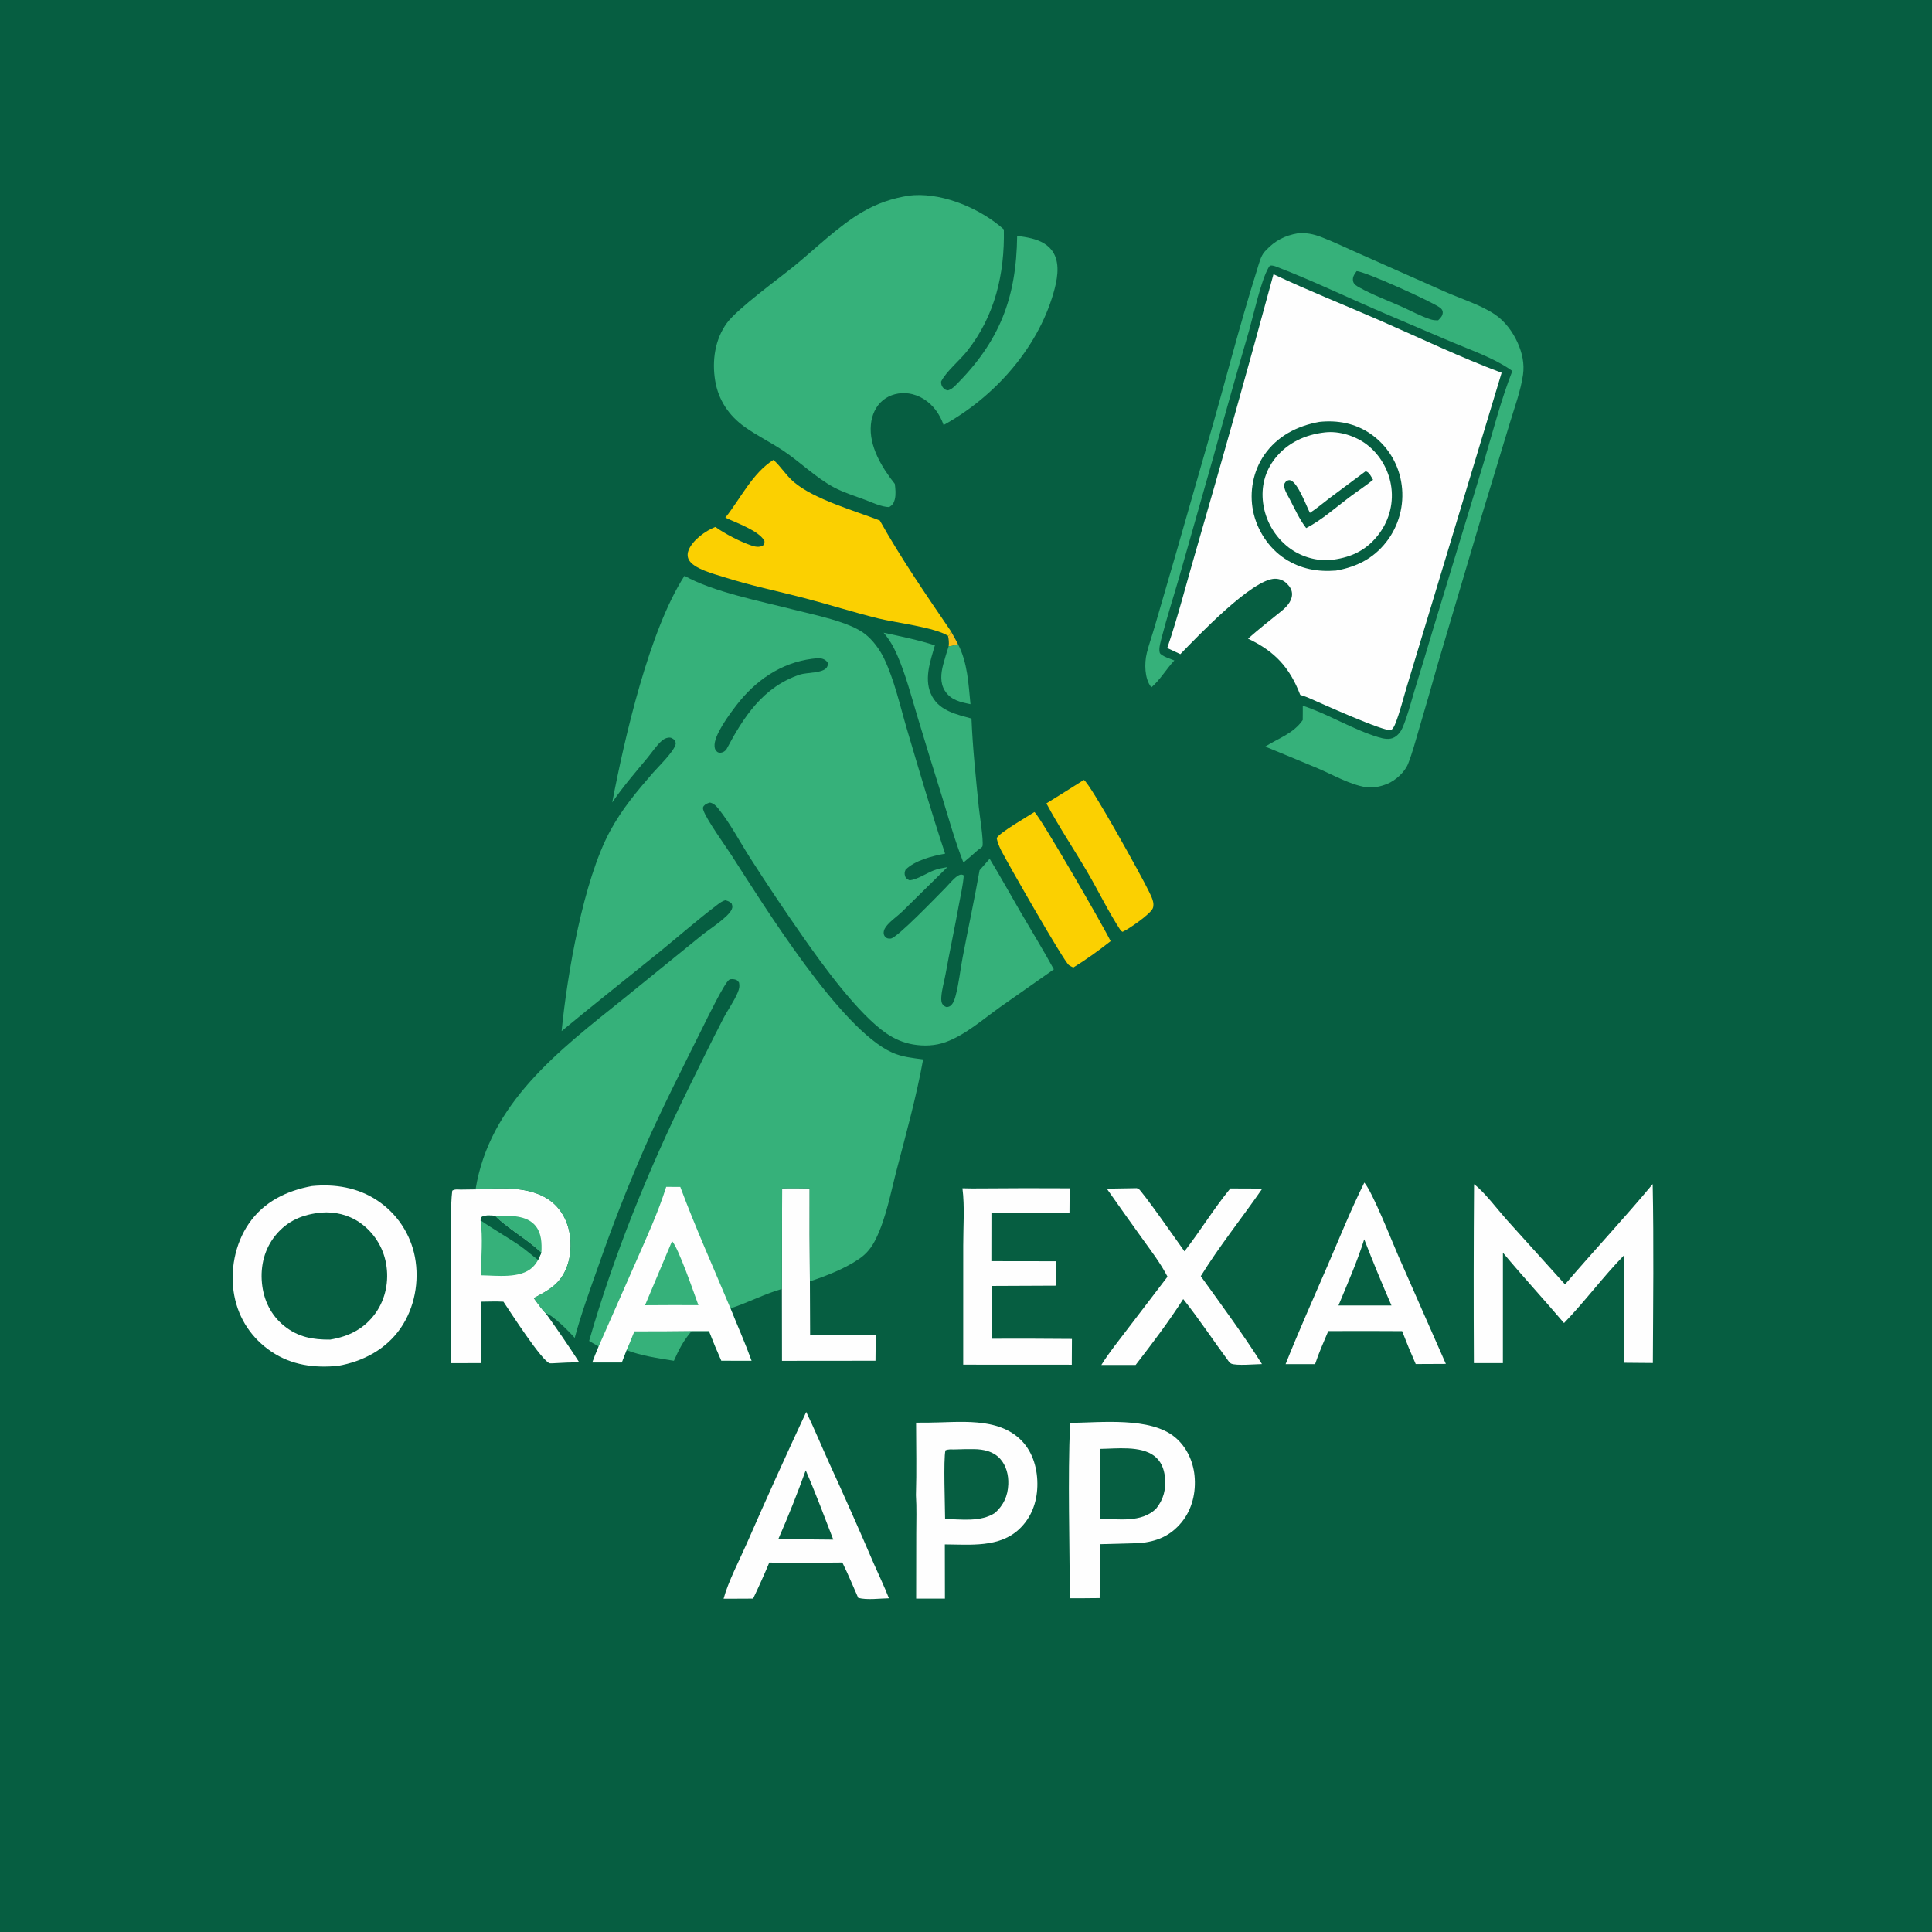 <?xml version="1.0" encoding="utf-8" ?>
<svg xmlns="http://www.w3.org/2000/svg" xmlns:xlink="http://www.w3.org/1999/xlink" width="1024" height="1024">
	<path fill="#065E41" d="M0 0L1024 0L1024 1024L0 1024L0 0Z"/>
	<path fill="#F6C015" d="M503.94 334.467Q505.913 337.908 507.764 341.416C506.031 342.046 504.668 342.434 502.818 342.499C503.067 340.505 502.878 338.94 502.463 336.981L503.198 336.698L503.94 334.467Z"/>
	<path fill="#36B17A" d="M507.764 341.416C512.859 351.304 513.285 362.361 514.376 373.233C509.017 372.127 503.902 371.087 500.771 366.067C498.153 361.87 498.704 356.818 499.907 352.254Q501.235 347.339 502.818 342.499C504.668 342.434 506.031 342.046 507.764 341.416Z"/>
	<path fill="#36B17A" d="M336.243 705.653Q351.431 705.7 366.618 705.498C362.255 710.495 359.849 715.257 357.176 721.253C348.823 719.888 340.008 718.657 332.087 715.609C333.623 712.388 334.874 708.954 336.243 705.653Z"/>
	<path fill="#FEFEFE" d="M414.54 629.879C419.408 629.723 424.256 629.799 429.123 629.889Q429.031 654.521 429.262 679.15L429.382 707.803C440.955 707.807 452.583 707.563 464.15 707.799L464.025 721.226L414.472 721.272L414.421 683.172L414.54 629.879Z"/>
	<path fill="#FBD001" d="M574.475 413.37C578.004 415.484 605.647 465.478 608.943 472.471C610.183 475.101 612.182 478.598 610.979 481.474C609.704 484.519 598.371 492.392 594.976 493.888L594.046 493.288C587.544 483.406 582.319 472.464 576.332 462.238C569.217 450.086 561.225 438.238 554.612 425.821Q564.578 419.651 574.475 413.37Z"/>
	<path fill="#FBD001" d="M548.269 430.4C551.178 432.576 585.307 491.715 588.641 498.841C582.381 503.811 575.703 508.606 568.894 512.794C568.096 512.434 567.28 512.058 566.563 511.552C563.862 509.648 533.888 457.115 530.676 450.825C529.596 448.712 528.761 446.618 528.263 444.286C529.277 441.576 544.954 432.564 548.269 430.4Z"/>
	<path fill="#36B17A" d="M468.336 335.344C477.434 337.295 486.656 339.16 495.51 342.049C492.993 350.752 489.339 360.68 494.154 369.294C498.395 376.881 507.202 378.705 514.904 380.847C515.527 396.384 517.231 412.327 518.773 427.804C519.203 432.112 521.322 444.953 520.753 448.417C520.632 449.15 518.93 450.074 518.3 450.536Q514.556 453.951 510.629 457.155C506.25 446.038 503.027 434.465 499.534 423.048Q492.798 401.563 486.317 380.001C483.003 369.029 480.09 357.589 475.486 347.084C473.584 342.745 471.419 338.947 468.336 335.344Z"/>
	<path fill="#FEFEFE" d="M519.733 629.89Q543.334 629.68 566.935 629.827L566.842 643.037L525.478 642.986L525.444 668.444L559.893 668.495L559.924 681.421L525.552 681.571L525.528 709.554Q546.835 709.47 568.142 709.666L568.069 723.341L510.52 723.309L510.533 660.156C510.512 650.283 511.372 639.551 510.112 629.815C513.322 629.888 516.522 629.955 519.733 629.89Z"/>
	<path fill="#FEFEFE" d="M602.653 629.754L602.927 630.18L602.914 629.526C605.51 631.312 624.525 658.73 627.787 663.24C636.198 652.394 643.402 640.507 652.107 629.907L669.06 629.974C658.35 645.431 646.302 660.425 636.436 676.399C647.469 691.767 658.751 706.993 668.869 722.986C665.425 723.05 655.207 723.958 652.569 722.757C652.042 722.517 651.702 721.989 651.269 721.605C643.167 710.658 635.597 699.172 627.126 688.524C619.531 700.441 610.565 712.279 601.917 723.458L583.747 723.455C587.832 716.894 592.805 710.744 597.482 704.6L618.802 676.672C615.089 669.441 609.889 662.712 605.166 656.115Q595.826 643.121 586.628 630.026L602.653 629.754Z"/>
	<path fill="#FEFEFE" d="M723.123 626.795C727.488 631.838 737.753 657.862 741.053 665.44L766.334 722.899L750.362 722.972Q746.541 714.341 743.155 705.53L725.528 705.457L704.018 705.494C701.589 711.29 698.988 717.064 697.025 723.038L681.397 723.021C688.361 705.496 696.105 688.27 703.576 670.955C709.967 656.143 715.962 641.267 723.123 626.795Z"/>
	<path fill="#065E41" d="M723.069 656.854Q729.93 674.531 737.509 691.912L724.25 691.929L709.418 691.93C714.201 680.344 719.31 668.825 723.069 656.854Z"/>
	<path fill="#FEFEFE" d="M427.319 748.37C431.611 757.233 435.377 766.354 439.44 775.325Q451.599 801.862 463.102 828.69C465.791 834.8 468.738 840.904 471.149 847.123C466.385 847.199 459.395 848.161 454.88 846.899C452.118 840.65 449.485 834.285 446.47 828.156C433.581 828.212 420.624 828.53 407.743 828.176Q403.694 837.844 399.163 847.295L394.075 847.329L383.516 847.361C386.005 838.144 391.916 826.968 395.875 817.914Q411.174 782.951 427.319 748.37Z"/>
	<path fill="#065E41" d="M427.045 779.311C432.297 791.348 436.922 803.786 441.664 816.038L427.035 815.895Q419.781 815.956 412.531 815.727Q420.412 797.768 427.045 779.311Z"/>
	<path fill="#FEFEFE" d="M781.276 627.669C786.458 631.414 793.896 641.254 798.431 646.343L829.492 680.762C844.788 662.877 860.891 645.688 875.954 627.597C876.577 659.165 876.19 690.843 876.044 722.422L860.772 722.29C861.025 713.457 860.866 704.587 860.866 695.75L860.724 665.386C849.59 676.787 840.061 689.767 828.962 701.255C818.292 688.709 807.14 676.61 796.578 663.964L796.563 722.493L781.189 722.489Q780.94 675.078 781.276 627.669Z"/>
	<path fill="#FEFEFE" d="M491.82 754.022C508.119 753.954 528.976 750.763 541.454 763.578C547.691 769.984 550.068 779.09 549.812 787.834C549.561 796.428 546.556 804.472 540.217 810.445C529.635 820.417 514.143 818.626 500.781 818.567L500.831 847.3L485.584 847.298L485.637 813.033C485.645 806.213 485.9 799.266 485.469 792.462C485.864 779.685 485.569 766.825 485.544 754.038L491.82 754.022Z"/>
	<path fill="#065E41" d="M505.805 768.235C509.267 768.142 512.742 768.015 516.204 768.069C521.327 768.15 526.471 769.221 530.067 773.159C533.376 776.783 534.618 781.915 534.414 786.72C534.15 792.946 531.928 797.73 527.369 801.87C519.833 806.806 509.511 805.275 500.918 805.079C500.903 798.609 499.975 773.401 501.102 768.733C502.53 768.047 504.251 768.244 505.805 768.235Z"/>
	<path fill="#FEFEFE" d="M567.162 754.166C583.469 753.993 609.675 750.906 622.75 761.751C628.82 766.786 632.338 774.302 633.119 782.071C634.004 790.874 631.911 800.029 626.202 806.917C620.246 814.104 613.129 817.06 603.945 817.882L582.936 818.458Q583.034 832.741 582.838 847.023C577.56 847.122 572.27 847.086 566.99 847.116C566.982 816.206 565.864 785.044 567.162 754.166Z"/>
	<path fill="#065E41" d="M583.009 767.947C591.559 767.842 604.538 766.123 611.791 771.679C615.371 774.422 616.937 778.386 617.424 782.765C618.135 789.155 616.759 794.754 612.657 799.753C604.733 807.185 593.058 805.093 583.009 804.996L583.009 767.947Z"/>
	<path fill="#FEFEFE" d="M252.06 630.399C265.325 629.619 282.471 628.299 293.17 637.615C299.094 642.772 301.98 650.248 302.397 657.953C302.797 665.328 300.991 673.347 296.028 679C292.455 683.069 287.612 685.522 282.902 688.016C284.938 690.804 286.909 693.629 289.294 696.135Q298.465 708.857 306.985 722.025Q300.371 722.124 293.768 722.535C293.037 722.569 292.202 722.667 291.479 722.577C287.618 722.097 269.848 694.424 266.827 689.927C262.901 689.727 258.936 689.878 255.004 689.925L255.026 722.483L239.106 722.505Q238.896 690.474 239.138 658.445C239.246 649.506 238.664 639.97 239.697 631.116C240.945 630.197 242.664 630.492 244.146 630.512L252.06 630.399Z"/>
	<path fill="#36B17A" d="M262.278 644.343C268.957 644.414 277.792 643.733 282.934 648.75C286.591 652.319 287.115 657.159 287.034 661.992C287.023 662.66 286.982 663.314 286.93 663.98C279.31 656.724 269.69 651.65 262.278 644.343Z"/>
	<path fill="#36B17A" d="M254.713 646.808L255.034 645.212C256.962 643.788 259.945 644.269 262.278 644.343C269.69 651.65 279.31 656.724 286.93 663.98L285.202 667.775C284.444 669.173 283.409 670.595 282.257 671.691C275.758 677.876 263.224 676.042 254.904 675.942C255.001 666.535 255.986 656.074 254.713 646.808Z"/>
	<path fill="#065E41" d="M254.713 646.808L255.034 645.212C256.962 643.788 259.945 644.269 262.278 644.343C269.69 651.65 279.31 656.724 286.93 663.98L285.202 667.775C281.893 665.372 278.906 662.579 275.512 660.237C268.723 655.551 261.466 651.544 254.713 646.808Z"/>
	<path fill="#FBD001" d="M409.934 243.75C413.917 247.311 416.696 252.05 420.817 255.542C431.623 264.698 452.927 270.662 466.312 275.864C477.581 295.969 490.958 315.432 503.94 334.467L503.198 336.698L502.463 336.981C495.387 332.489 474.78 330.076 465.527 327.785C452.209 324.487 439.104 320.301 425.82 316.855C411.907 313.245 397.852 310.373 384.138 305.999C379.017 304.366 367.318 301.501 364.978 296.441C364.246 294.857 364.337 293.136 364.984 291.541C367.133 286.245 374.01 281.267 379.159 279.292C384.468 283.052 392.062 286.978 398.223 289.107C400.321 289.832 402.311 290.197 404.37 289.203C405.181 288.062 405.258 288.066 405.167 286.684C402.225 281.226 390.165 277.105 384.458 274.357C392.603 264.134 398.705 250.891 409.934 243.75Z"/>
	<path fill="#FEFEFE" d="M165.32 628.632C177.458 627.42 189.731 629.42 200.003 636.307Q200.964 636.945 201.893 637.629Q202.821 638.314 203.714 639.044Q204.607 639.774 205.463 640.548Q206.319 641.321 207.135 642.136Q207.951 642.951 208.726 643.806Q209.501 644.661 210.232 645.553Q210.963 646.445 211.649 647.373Q212.335 648.3 212.974 649.26Q213.613 650.221 214.204 651.212Q214.794 652.203 215.335 653.222Q215.875 654.241 216.364 655.286Q216.853 656.331 217.29 657.398Q217.726 658.466 218.109 659.554Q218.492 660.643 218.82 661.748Q219.148 662.854 219.421 663.975Q219.694 665.096 219.911 666.229C222.345 679.077 219.78 693.202 212.293 704.008C204.501 715.255 192.379 721.619 179.111 723.946C166.612 725.148 154.613 723.602 143.982 716.48C133.483 709.446 126.52 699.092 124.173 686.647C121.749 673.797 124.464 659.32 131.905 648.508C139.837 636.982 151.879 631.111 165.32 628.632Z"/>
	<path fill="#065E41" d="M170.286 642.693C177.43 642.129 184.566 643.811 190.527 647.87Q191.219 648.345 191.886 648.853Q192.553 649.361 193.194 649.903Q193.835 650.444 194.448 651.016Q195.061 651.588 195.645 652.19Q196.229 652.792 196.782 653.423Q197.335 654.053 197.856 654.71Q198.377 655.368 198.865 656.05Q199.353 656.732 199.806 657.438Q200.259 658.144 200.677 658.872Q201.094 659.599 201.475 660.346Q201.855 661.094 202.198 661.859Q202.541 662.625 202.846 663.406Q203.15 664.188 203.415 664.984Q203.681 665.779 203.906 666.587Q204.131 667.395 204.316 668.213Q204.5 669.032 204.644 669.858C206.237 678.836 204.433 688.327 199.161 695.811C193.225 704.238 184.973 708.355 175.014 710.02C165.797 710.099 158.02 708.725 150.652 702.789C143.577 697.087 139.736 689.131 138.851 680.162C137.938 670.907 140.2 661.788 146.182 654.559C152.526 646.893 160.588 643.634 170.286 642.693Z"/>
	<path fill="#36B17A" d="M688.004 123.637C692.248 123.282 696.054 124.047 700.009 125.537C706.963 128.158 713.76 131.517 720.571 134.497L765.514 154.454C774.188 158.37 784.585 161.407 792.427 166.737C797.718 170.332 801.78 175.885 804.377 181.67C806.779 187.02 808.06 192.699 807.23 198.584C806.032 207.071 802.746 215.862 800.287 224.072L785.299 273.462L762.021 352.05Q757.144 369.454 752.011 386.784C750.235 392.774 748.628 398.981 746.334 404.794C744.57 409.262 739.671 413.69 735.264 415.468C731.785 416.872 727.644 417.828 723.909 417.212C715.336 415.799 706.539 410.682 698.534 407.272C689.264 403.322 679.905 399.569 670.6 395.702C677.639 391.248 685.548 388.803 690.467 381.648C690.543 379.117 690.493 376.565 690.5 374.032C704.114 378.533 716.7 386.461 730.36 390.667C733.098 391.51 736.452 392.284 739.09 390.762C741.041 389.635 742.517 387.727 743.39 385.681C746.065 379.422 747.739 372.559 749.707 366.053Q754.682 349.929 759.481 333.752L786.453 244.981C791.229 228.889 795.444 212.25 801.569 196.63Q800.961 196.181 800.333 195.759C791.275 189.59 779.532 185.523 769.421 181.268L735.881 166.96C716.467 158.731 696.649 149.142 677.121 141.585C675.799 141.074 674.504 140.515 673.074 140.798C672.687 141.339 672.569 141.473 672.26 142.011C668.338 148.854 664.405 166.842 662.027 175.253Q652.371 208.281 643.305 241.476L624.86 306.371C621.889 316.666 618.575 326.914 615.889 337.285C615.323 339.471 613.959 343.86 614.703 345.986C615.287 347.655 620.797 349.398 622.432 350.063C618.205 354.531 614.904 360.323 610.27 364.293C608.272 362 607.409 358.393 607.149 355.438C606.881 352.382 607.1 348.961 607.856 345.99C609.053 341.284 610.702 336.662 612.048 331.993L622.966 294.467L639.799 235.762C648.814 204.835 656.611 173.595 666.306 142.861C667.262 139.832 668.176 135.776 670.293 133.404C670.46 133.217 670.64 133.043 670.809 132.858C675.667 127.559 681.02 124.817 688.004 123.637Z"/>
	<path fill="#065E41" d="M719.053 143.704C723.302 143.756 759.412 160.042 763.369 163.168C764.105 163.749 764.656 164.484 764.687 165.445C764.748 167.347 763.506 168.531 762.256 169.759C760.864 169.787 759.632 169.715 758.299 169.292C753.015 167.618 747.82 164.721 742.752 162.466C735.454 159.219 727.559 156.311 720.605 152.431C719.169 151.63 717.503 150.761 717.157 149.009C716.725 146.827 717.859 145.384 719.053 143.704Z"/>
	<path fill="#36B17A" d="M481.933 103.673C482.792 103.572 483.631 103.489 484.495 103.442C500.892 102.543 519.991 110.818 532.06 121.612C532.536 145.096 527.37 167.517 512.439 186.267C508.539 191.163 501.448 196.946 498.802 202.245C498.759 203.435 499.024 204.561 499.836 205.478C500.672 206.424 501.287 206.78 502.524 206.901C504.086 206.369 505.071 205.615 506.228 204.469C529.841 181.085 538.699 157.874 539.108 125.092C541.714 125.34 544.225 125.742 546.768 126.375C551.514 127.557 556.026 129.806 558.495 134.224C562.013 140.519 560.198 148.973 558.293 155.534C549.728 185.047 526.705 210.645 500.13 225.28Q499.409 223.162 498.368 221.181Q497.328 219.2 495.993 217.404C492.466 212.71 487.369 209.329 481.493 208.539C476.706 207.895 471.723 209.075 467.956 212.162C464.087 215.331 462.083 220.077 461.599 224.975C460.461 236.471 467.447 247.876 474.273 256.48C474.591 259.186 474.919 261.974 474.262 264.657C473.78 266.624 473.007 267.718 471.292 268.781C467.061 268.657 462.213 266.304 458.291 264.831C452.915 262.811 447.046 261.021 441.984 258.304C432.314 253.114 424.324 245.04 415.222 238.949C408.55 234.484 401.197 230.913 394.69 226.269C386.294 220.277 380.742 211.995 379.055 201.762C377.332 191.306 378.885 179.983 385.229 171.27C390.835 163.569 412.666 147.749 420.98 140.975C432.615 131.496 444.224 119.873 457.173 112.318C465.012 107.745 472.989 105.043 481.933 103.673Z"/>
	<path fill="#FEFEFE" d="M674.978 145.352C693.74 154.216 713.137 161.855 732.143 170.185C753.24 179.432 774.32 189.535 795.895 197.577L757.327 325.298L745.647 363.921C743.658 370.484 742.007 377.542 739.425 383.874C738.886 385.196 738.377 386.033 737.331 387.005C733.485 387.833 699.885 372.66 694.294 370.183C692.608 369.416 690.912 368.851 689.147 368.292C683.574 353.739 675.632 345.198 661.469 338.49C667.116 333.54 672.904 328.911 678.771 324.229C681.516 322.038 684.531 319.084 684.804 315.363C684.981 312.952 683.765 311.011 682.12 309.351Q681.81 309.038 681.471 308.758Q681.131 308.477 680.765 308.232Q680.399 307.987 680.01 307.78Q679.622 307.573 679.214 307.405Q678.807 307.238 678.385 307.112Q677.963 306.986 677.53 306.903Q677.098 306.82 676.659 306.781Q676.22 306.741 675.78 306.746C663.72 306.805 634.68 337.383 625.596 346.713L618.669 343.464C624.532 326.338 628.939 308.588 634.062 291.217Q655.169 218.467 674.978 145.352Z"/>
	<path fill="#065E41" d="M699.272 223.621C708.9 222.577 718.385 224.375 726.408 229.939Q727.2 230.486 727.964 231.072Q728.729 231.658 729.463 232.281Q730.197 232.904 730.9 233.562Q731.602 234.221 732.272 234.913Q732.941 235.605 733.575 236.33Q734.21 237.054 734.808 237.809Q735.405 238.564 735.965 239.347Q736.525 240.131 737.046 240.941Q737.566 241.751 738.046 242.586Q738.526 243.421 738.964 244.278Q739.402 245.136 739.797 246.014Q740.192 246.892 740.544 247.788Q740.895 248.685 741.202 249.598Q741.508 250.51 741.77 251.437Q742.031 252.364 742.246 253.302Q742.461 254.241 742.63 255.189Q742.807 256.167 742.937 257.152Q743.066 258.138 743.147 259.128Q743.228 260.119 743.26 261.112Q743.292 262.105 743.275 263.099Q743.259 264.092 743.193 265.084Q743.128 266.076 743.014 267.063Q742.9 268.05 742.738 269.031Q742.576 270.011 742.366 270.983Q742.156 271.954 741.898 272.914Q741.641 273.874 741.336 274.82Q741.032 275.766 740.682 276.696Q740.332 277.626 739.936 278.538Q739.541 279.449 739.101 280.341Q738.661 281.232 738.178 282.101Q737.695 282.969 737.171 283.813Q736.646 284.657 736.08 285.474C729.165 295.349 719.791 300.367 708.118 302.413C698.349 303.197 689.343 301.552 681.056 296.148C672.406 290.506 666.167 280.899 664.151 270.793C662.132 260.675 664.187 249.692 670.061 241.17C676.961 231.161 687.53 225.726 699.272 223.621Z"/>
	<path fill="#FEFEFE" d="M702.258 229.183C709.881 228.323 718.466 231.059 724.507 235.677C731.636 241.125 736.399 249.684 737.481 258.575C738.604 267.803 735.875 276.825 730.074 284.046C723.371 292.388 715.037 295.781 704.621 296.886Q703.901 296.919 703.18 296.921Q702.459 296.923 701.739 296.893Q701.018 296.863 700.3 296.803Q699.582 296.742 698.867 296.65Q698.152 296.558 697.441 296.435Q696.731 296.312 696.027 296.159Q695.322 296.005 694.625 295.821Q693.928 295.637 693.24 295.423Q692.552 295.209 691.873 294.965Q691.195 294.722 690.527 294.449Q689.86 294.176 689.205 293.874Q688.551 293.573 687.909 293.243Q687.268 292.913 686.642 292.556Q686.016 292.198 685.406 291.814Q684.796 291.43 684.203 291.02Q683.61 290.61 683.036 290.174Q682.343 289.64 681.678 289.072Q681.012 288.505 680.375 287.905Q679.738 287.305 679.132 286.675Q678.525 286.045 677.95 285.386Q677.375 284.727 676.833 284.04Q676.291 283.354 675.783 282.641Q675.275 281.929 674.803 281.192Q674.331 280.456 673.896 279.697Q673.46 278.938 673.063 278.159Q672.665 277.38 672.307 276.582Q671.948 275.785 671.629 274.97Q671.309 274.156 671.031 273.327Q670.752 272.497 670.514 271.656Q670.276 270.814 670.08 269.961Q669.884 269.109 669.73 268.248Q669.576 267.387 669.464 266.519C668.361 257.967 670.442 249.77 675.819 242.976C682.43 234.622 691.85 230.353 702.258 229.183Z"/>
	<path fill="#065E41" d="M723.71 249.845C723.934 249.89 724.172 249.894 724.384 249.98C725.865 250.583 726.954 252.983 727.747 254.323C723.768 257.584 719.353 260.412 715.236 263.511C707.838 269.081 700.541 275.648 692.305 279.888C688.767 275.332 686.223 269.596 683.538 264.495C682.527 262.543 680.783 259.871 680.65 257.657C680.565 256.249 680.993 255.895 681.853 254.922C682.589 254.672 683.102 254.32 683.888 254.545C687.874 255.685 692.336 268.017 694.282 271.817C697.836 269.569 701.153 266.671 704.518 264.137L723.71 249.845Z"/>
	<path fill="#36B17A" d="M362.8 305.182C377.904 313.759 403.452 318.689 420.718 323.144C431.178 325.843 449.998 329.416 458.505 336.043C462.573 339.211 466.3 344.262 468.524 348.899C474.09 360.499 477.093 374.344 480.752 386.693C487.258 408.647 493.722 430.737 500.926 452.469C494.166 453.659 484.997 455.997 479.977 460.941C479.444 462.212 479.288 463.075 479.745 464.427C480.167 465.674 481.029 466.099 482.133 466.604C486.369 466.086 490.91 462.893 494.915 461.325C497.197 460.432 499.745 460.03 502.151 459.591L478.267 483.098C475.719 485.569 472.606 487.629 470.295 490.295C469.25 491.5 468.426 492.733 468.36 494.379C468.328 495.188 468.661 495.993 469.217 496.598C469.993 497.442 471.026 497.571 472.101 497.465C475.565 497.12 496.845 474.883 501.079 470.642C502.817 468.9 506.127 464.754 508.354 463.823C509.324 463.418 509.959 463.476 510.81 463.98C510.444 469.157 509.166 474.362 508.247 479.467C506.033 491.766 503.394 503.971 501.175 516.266C500.442 520.326 499.119 524.6 498.901 528.692C498.83 530.016 498.89 531.596 499.834 532.602C500.518 533.33 500.911 533.503 501.827 533.809C503.095 533.589 503.711 533.344 504.546 532.311C505.622 530.979 506.173 529.018 506.595 527.393C508.264 520.958 508.956 514.078 510.201 507.533C513.135 492.111 516.466 476.744 519.188 461.279L524.532 455.17C530.164 464.437 535.4 473.953 540.863 483.322C546.771 493.452 552.931 503.489 558.563 513.772L529.957 533.858C520.981 540.249 511.625 548.579 501.183 552.343C495.69 554.322 489.71 554.56 483.985 553.582C478.827 552.701 474.094 550.662 469.787 547.707C454.835 537.447 436.037 511.525 425.379 496.237Q410.976 475.64 397.427 454.471C392.07 446.075 387.04 436.443 380.838 428.721C379.57 427.142 378.321 425.818 376.286 425.371C375.014 425.718 373.871 426.151 372.999 427.2C372.392 427.928 372.565 428.681 372.836 429.506C374.439 434.393 384.523 448.35 387.881 453.565C405.099 480.304 445.445 545.551 472.9 557.884C478.083 560.213 483.71 560.761 489.281 561.494C485.737 581.119 480.319 600.667 475.277 619.952C472.144 631.935 469.689 645.506 464.225 656.657C462.065 661.063 459.447 664.436 455.356 667.241C447.785 672.431 437.978 676.253 429.262 679.15Q429.031 654.519 429.123 629.889C424.256 629.799 419.408 629.723 414.54 629.879L414.421 683.172C405.208 685.795 396.334 690.528 387.167 693.458C390.861 702.692 394.962 711.89 398.332 721.236L382.311 721.198Q378.849 713.431 375.781 705.499L366.618 705.498Q351.431 705.7 336.243 705.653C334.874 708.954 333.623 712.388 332.087 715.609L329.555 722.162L313.925 722.14C314.951 719.263 316.162 716.44 317.308 713.608C315.573 712.761 313.914 711.698 312.248 710.721C325.218 665.51 343.653 620.018 364.413 577.838C370.671 565.122 376.909 552.267 383.44 539.695C385.822 535.111 389.054 530.764 391.031 526.004C391.813 524.121 392.115 522.722 391.674 520.73C391.089 520.029 390.905 519.59 390.006 519.276C389.054 518.944 387.4 518.721 386.496 519.289C383.963 520.883 374.531 540.356 372.379 544.682C361.904 565.739 351.297 586.544 341.773 608.067Q328.269 638.99 317.207 670.868C312.725 683.55 308.101 696.144 304.594 709.14C302.193 706.263 292.701 696.703 289.294 696.135C286.909 693.629 284.938 690.804 282.902 688.016C287.612 685.522 292.455 683.069 296.028 679C300.991 673.347 302.797 665.328 302.397 657.953C301.98 650.248 299.094 642.772 293.17 637.615C282.471 628.299 265.325 629.619 252.06 630.399C259.405 584.684 296.361 556.719 330.188 529.595L372.29 495.453C376.067 492.44 385.991 486.116 387.812 482.028C388.38 480.751 388.198 480.148 387.776 478.868C386.616 477.849 385.965 477.555 384.467 477.178C382.825 477.547 381.494 478.576 380.173 479.576C369.556 487.612 359.473 496.498 349.122 504.887C331.978 518.779 314.677 532.429 297.671 546.497C300.633 516.326 309.177 466.714 323.338 440.501C329.616 428.882 337.552 419.395 346.185 409.501C348.993 406.283 357.296 398.295 358.125 394.359C358.291 393.573 357.813 392.926 357.515 392.218C356.413 391.355 355.72 390.783 354.237 390.971C352.919 391.137 351.788 391.733 350.794 392.596C347.922 395.089 345.505 398.851 343.06 401.8C336.647 409.535 330.159 416.991 324.492 425.313C331.064 390.862 344.198 333.908 362.8 305.182Z"/>
	<path fill="#065E41" d="M430.361 349.179C431.659 349.021 433.009 348.861 434.317 348.907C436.096 348.97 437.432 349.638 438.615 350.95C438.811 352.101 438.894 352.658 438.223 353.729C436.268 356.848 427.495 356.368 424.005 357.532C404.429 364.064 394.179 379.902 384.982 397.234C384.229 398.129 383.421 398.726 382.221 398.919C381.603 399.018 380.802 398.958 380.273 398.596C379.222 397.876 378.855 396.942 378.737 395.703C378.171 389.78 386.774 378.416 390.315 373.803C400.336 360.748 413.817 351.337 430.361 349.179Z"/>
	<path fill="#FEFEFE" d="M353.102 629.072L360.563 629.086C368.677 650.866 378.219 672.021 387.167 693.458C390.861 702.692 394.962 711.89 398.332 721.236L382.311 721.198Q378.849 713.431 375.781 705.499L366.618 705.498Q351.431 705.7 336.243 705.653C334.874 708.954 333.623 712.388 332.087 715.609L329.555 722.162L313.925 722.14C314.951 719.263 316.162 716.44 317.308 713.608L336.984 668.959C342.691 655.92 348.838 642.642 353.102 629.072Z"/>
	<path fill="#36B17A" d="M356.199 657.826C359.491 661.112 368.119 686.143 370.164 691.774L357.125 691.731L341.883 691.808L356.199 657.826Z"/>
</svg>
